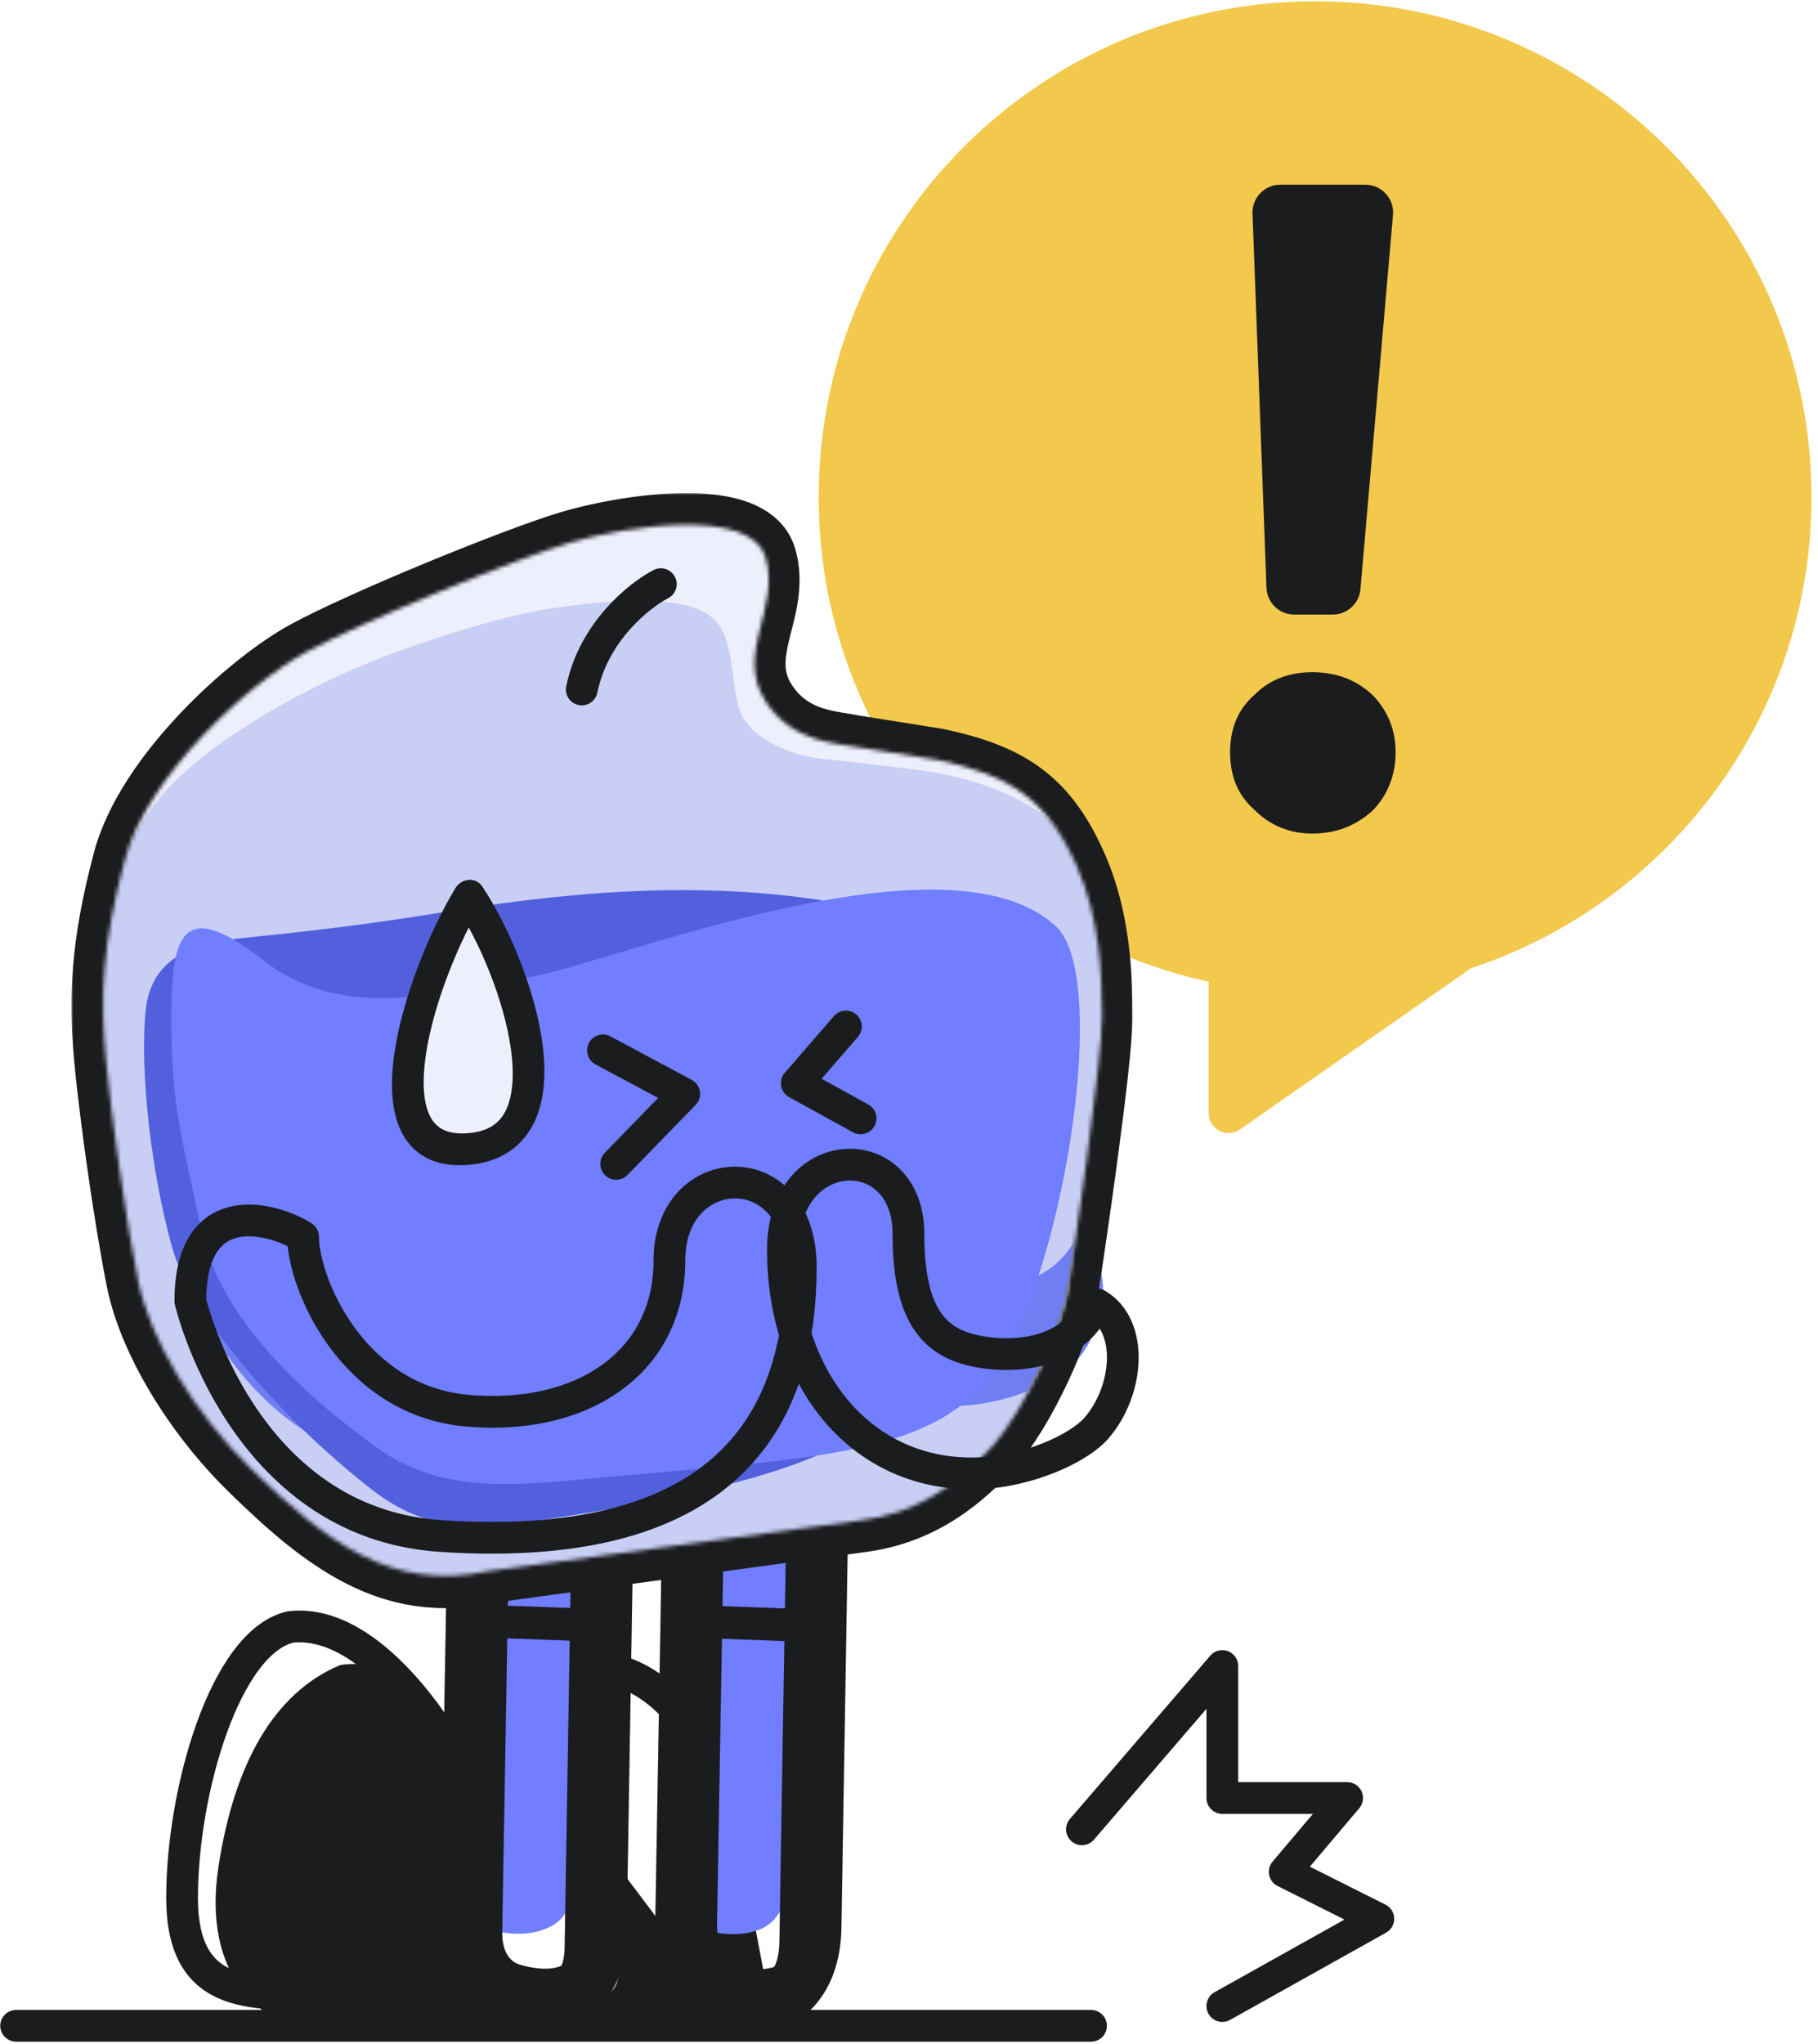 <svg width="459" height="516" viewBox="0 0 459 516" fill="none" xmlns="http://www.w3.org/2000/svg">
<line x1="4.07" y1="511.323" x2="275.46" y2="511.323" stroke="#222325" stroke-width="8" stroke-linecap="round"/>
<line x1="4.07" y1="511.323" x2="275.46" y2="511.323" stroke="black" stroke-opacity="0.2" stroke-width="8" stroke-linecap="round"/>
<path d="M86.888 423.654C72.324 429.926 62.616 445.888 58.644 471.543C54.672 497.197 68.043 510.333 87.019 510.333H125.795L115.132 445.318C115.132 445.318 106.747 421.374 86.888 423.654Z" fill="#222325"/>
<path d="M86.888 423.654C72.324 429.926 62.616 445.888 58.644 471.543C54.672 497.197 68.043 510.333 87.019 510.333H125.795L115.132 445.318C115.132 445.318 106.747 421.374 86.888 423.654Z" fill="black" fill-opacity="0.2"/>
<path d="M86.888 423.654C72.324 429.926 62.616 445.888 58.644 471.543C54.672 497.197 68.043 510.333 87.019 510.333H125.795L115.132 445.318C115.132 445.318 106.747 421.374 86.888 423.654Z" stroke="#222325" stroke-width="7" stroke-linejoin="round"/>
<path d="M86.888 423.654C72.324 429.926 62.616 445.888 58.644 471.543C54.672 497.197 68.043 510.333 87.019 510.333H125.795L115.132 445.318C115.132 445.318 106.747 421.374 86.888 423.654Z" stroke="black" stroke-opacity="0.2" stroke-width="7" stroke-linejoin="round"/>
<path d="M146.45 423.654C129.531 429.926 118.252 445.888 113.638 471.543C109.024 497.197 124.557 510.333 146.603 510.333H191.651L179.263 445.318C179.263 445.318 169.522 421.374 146.45 423.654Z" fill="#222325"/>
<path d="M146.45 423.654C129.531 429.926 118.252 445.888 113.638 471.543C109.024 497.197 124.557 510.333 146.603 510.333H191.651L179.263 445.318C179.263 445.318 169.522 421.374 146.45 423.654Z" fill="black" fill-opacity="0.2"/>
<path d="M146.45 423.654C129.531 429.926 118.252 445.888 113.638 471.543C109.024 497.197 124.557 510.333 146.603 510.333H191.651L179.263 445.318C179.263 445.318 169.522 421.374 146.45 423.654Z" stroke="#222325" stroke-width="7" stroke-linejoin="round"/>
<path d="M146.45 423.654C129.531 429.926 118.252 445.888 113.638 471.543C109.024 497.197 124.557 510.333 146.603 510.333H191.651L179.263 445.318C179.263 445.318 169.522 421.374 146.45 423.654Z" stroke="black" stroke-opacity="0.2" stroke-width="7" stroke-linejoin="round"/>
<g filter="url(#filter0_i_2_200)">
<path d="M73.322 410.656C56.767 414.486 45.969 452.244 45.969 478.968C45.969 505.693 64.579 503.291 84.856 503.291C101.342 503.291 104.633 488.564 98.957 472.746L109.411 484.059L112.823 440.622C112.823 440.622 94.542 408.235 73.322 410.656Z" fill="white"/>
</g>
<path d="M78.702 445.03C88.292 452.449 95.392 462.813 98.957 472.746M98.957 472.746C104.633 488.564 101.342 503.291 84.856 503.291C64.579 503.291 45.969 505.693 45.969 478.968C45.969 452.244 56.767 414.486 73.322 410.656C94.542 408.235 112.823 440.622 112.823 440.622L109.411 484.059L98.957 472.746Z" stroke="#222325" stroke-width="8" stroke-linecap="round" stroke-linejoin="round"/>
<path d="M78.702 445.03C88.292 452.449 95.392 462.813 98.957 472.746M98.957 472.746C104.633 488.564 101.342 503.291 84.856 503.291C64.579 503.291 45.969 505.693 45.969 478.968C45.969 452.244 56.767 414.486 73.322 410.656C94.542 408.235 112.823 440.622 112.823 440.622L109.411 484.059L98.957 472.746Z" stroke="black" stroke-opacity="0.2" stroke-width="8" stroke-linecap="round" stroke-linejoin="round"/>
<path d="M144.667 420.659C127.644 426.871 116.296 442.684 111.653 468.098C107.011 493.511 122.486 509.335 144.667 509.335C174.028 509.335 154.658 476.226 144.667 462.672L173.039 500.289L177.682 442.119C177.682 442.119 167.881 418.4 144.667 420.659Z" fill="white"/>
<path d="M144.667 420.659C127.644 426.871 116.296 442.684 111.653 468.098C107.011 493.511 122.486 509.335 144.667 509.335C174.028 509.335 154.658 476.226 144.667 462.672L173.039 500.289L177.682 442.119C177.682 442.119 167.881 418.4 144.667 420.659Z" stroke="#222325" stroke-width="8" stroke-linejoin="round"/>
<path d="M144.667 420.659C127.644 426.871 116.296 442.684 111.653 468.098C107.011 493.511 122.486 509.335 144.667 509.335C174.028 509.335 154.658 476.226 144.667 462.672L173.039 500.289L177.682 442.119C177.682 442.119 167.881 418.4 144.667 420.659Z" stroke="black" stroke-opacity="0.2" stroke-width="8" stroke-linejoin="round"/>
<mask id="path-7-outside-1_2_200" maskUnits="userSpaceOnUse" x="110.666" y="368.85" width="50.25" height="150.171" fill="black">
<rect fill="white" x="110.666" y="368.85" width="50.25" height="150.171"/>
<path fill-rule="evenodd" clip-rule="evenodd" d="M120.356 409.13L118.964 489.379C118.848 496.076 121.647 501.976 127.454 503.731C132.487 505.252 138.884 506.045 144.314 503.112C148.867 500.653 150.302 494.913 150.383 490.049L151.705 410.276L120.356 409.13Z"/>
<path d="M148.899 379.375L124.081 384.652C122.241 385.043 120.726 386.846 120.696 388.678L120.356 409.13L151.705 410.276L152.174 381.986C152.205 380.153 150.738 378.984 148.899 379.375Z"/>
</mask>
<g filter="url(#filter1_i_2_200)">
<path fill-rule="evenodd" clip-rule="evenodd" d="M120.356 409.13L118.964 489.379C118.848 496.076 121.647 501.976 127.454 503.731C132.487 505.252 138.884 506.045 144.314 503.112C148.867 500.653 150.302 494.913 150.383 490.049L151.705 410.276L120.356 409.13Z" fill="#707EFF"/>
<path d="M148.899 379.375L124.081 384.652C122.241 385.043 120.726 386.846 120.696 388.678L120.356 409.13L151.705 410.276L152.174 381.986C152.205 380.153 150.738 378.984 148.899 379.375Z" fill="#222325"/>
<path d="M148.899 379.375L124.081 384.652C122.241 385.043 120.726 386.846 120.696 388.678L120.356 409.13L151.705 410.276L152.174 381.986C152.205 380.153 150.738 378.984 148.899 379.375Z" fill="black" fill-opacity="0.2"/>
</g>
<path d="M119.366 413.213L150.715 414.358L152.696 406.193L121.347 405.047L119.366 413.213ZM120.356 409.13L128.182 407.473L128.182 407.466L120.356 409.13ZM144.314 503.112L142.034 496.012L144.314 503.112ZM127.454 503.731L123.829 511.628L127.454 503.731ZM123.948 392.651L148.766 387.374L149.032 371.377L124.213 376.653L123.948 392.651ZM148.766 387.374C146.474 387.862 144.303 386.426 144.349 383.649L159.999 380.322C160.106 373.88 155.003 370.107 149.032 371.377L148.766 387.374ZM124.213 376.653C118.242 377.923 112.977 383.9 112.87 390.342L128.521 387.014C128.475 389.791 126.241 392.163 123.948 392.651L124.213 376.653ZM123.829 511.628C129.101 513.221 137.981 514.863 146.595 510.211L142.034 496.012C139.787 497.226 135.872 497.284 131.078 495.835L123.829 511.628ZM126.789 487.721L128.182 407.473L112.531 410.787L111.139 491.036L126.789 487.721ZM128.182 407.466L128.521 387.014L112.87 390.342L112.531 410.794L128.182 407.466ZM144.349 383.649L143.88 411.939L159.53 408.612L159.999 380.322L144.349 383.649ZM143.88 411.939L142.557 491.712L158.208 488.385L159.53 408.612L143.88 411.939ZM146.595 510.211C151.622 507.496 154.59 503.052 156.169 499.095C157.69 495.285 158.157 491.442 158.208 488.385L142.557 491.712C142.527 493.52 142.237 494.979 141.882 495.87C141.723 496.268 141.621 496.374 141.668 496.316C141.748 496.218 141.896 496.087 142.034 496.012L146.595 510.211ZM131.078 495.835C128.612 495.089 126.709 492.31 126.789 487.721L111.139 491.036C110.986 499.842 114.682 508.863 123.829 511.628L131.078 495.835Z" fill="#222325" mask="url(#path-7-outside-1_2_200)"/>
<path d="M119.366 413.213L150.715 414.358L152.696 406.193L121.347 405.047L119.366 413.213ZM120.356 409.13L128.182 407.473L128.182 407.466L120.356 409.13ZM144.314 503.112L142.034 496.012L144.314 503.112ZM127.454 503.731L123.829 511.628L127.454 503.731ZM123.948 392.651L148.766 387.374L149.032 371.377L124.213 376.653L123.948 392.651ZM148.766 387.374C146.474 387.862 144.303 386.426 144.349 383.649L159.999 380.322C160.106 373.88 155.003 370.107 149.032 371.377L148.766 387.374ZM124.213 376.653C118.242 377.923 112.977 383.9 112.87 390.342L128.521 387.014C128.475 389.791 126.241 392.163 123.948 392.651L124.213 376.653ZM123.829 511.628C129.101 513.221 137.981 514.863 146.595 510.211L142.034 496.012C139.787 497.226 135.872 497.284 131.078 495.835L123.829 511.628ZM126.789 487.721L128.182 407.473L112.531 410.787L111.139 491.036L126.789 487.721ZM128.182 407.466L128.521 387.014L112.87 390.342L112.531 410.794L128.182 407.466ZM144.349 383.649L143.88 411.939L159.53 408.612L159.999 380.322L144.349 383.649ZM143.88 411.939L142.557 491.712L158.208 488.385L159.53 408.612L143.88 411.939ZM146.595 510.211C151.622 507.496 154.59 503.052 156.169 499.095C157.69 495.285 158.157 491.442 158.208 488.385L142.557 491.712C142.527 493.52 142.237 494.979 141.882 495.87C141.723 496.268 141.621 496.374 141.668 496.316C141.748 496.218 141.896 496.087 142.034 496.012L146.595 510.211ZM131.078 495.835C128.612 495.089 126.709 492.31 126.789 487.721L111.139 491.036C110.986 499.842 114.682 508.863 123.829 511.628L131.078 495.835Z" fill="black" fill-opacity="0.2" mask="url(#path-7-outside-1_2_200)"/>
<mask id="path-9-outside-2_2_200" maskUnits="userSpaceOnUse" x="164.864" y="368.949" width="50.25" height="150.171" fill="black">
<rect fill="white" x="164.864" y="368.949" width="50.25" height="150.171"/>
<path fill-rule="evenodd" clip-rule="evenodd" d="M174.554 409.23L173.203 487.07C173.061 495.289 176.459 502.673 183.769 504.402C187.876 505.374 192.599 505.679 196.889 503.97C202.651 501.673 204.509 494.413 204.608 488.443L205.903 410.375L174.554 409.23Z"/>
<path d="M203.097 379.475L178.278 384.752C176.439 385.143 174.923 386.945 174.893 388.778L174.554 409.23L205.903 410.375L206.372 382.085C206.402 380.253 204.936 379.084 203.097 379.475Z"/>
</mask>
<g filter="url(#filter2_i_2_200)">
<path fill-rule="evenodd" clip-rule="evenodd" d="M174.554 409.23L173.203 487.07C173.061 495.289 176.459 502.673 183.769 504.402C187.876 505.374 192.599 505.679 196.889 503.97C202.651 501.673 204.509 494.413 204.608 488.443L205.903 410.375L174.554 409.23Z" fill="#707EFF"/>
<path d="M203.097 379.475L178.278 384.752C176.439 385.143 174.923 386.945 174.893 388.778L174.554 409.23L205.903 410.375L206.372 382.085C206.402 380.253 204.936 379.084 203.097 379.475Z" fill="#222325"/>
<path d="M203.097 379.475L178.278 384.752C176.439 385.143 174.923 386.945 174.893 388.778L174.554 409.23L205.903 410.375L206.372 382.085C206.402 380.253 204.936 379.084 203.097 379.475Z" fill="black" fill-opacity="0.2"/>
</g>
<path d="M173.564 413.312L204.912 414.458L206.893 406.293L175.544 405.147L173.564 413.312ZM174.554 409.23L182.379 407.572L182.379 407.566L174.554 409.23ZM196.889 503.97L198.168 511.538L196.889 503.97ZM178.146 392.751L202.964 387.474L203.229 371.476L178.411 376.753L178.146 392.751ZM202.964 387.474C200.671 387.961 198.5 386.525 198.546 383.749L214.197 380.422C214.304 373.98 209.2 370.207 203.229 371.476L202.964 387.474ZM178.411 376.753C172.44 378.022 167.175 384 167.068 390.442L182.718 387.114C182.672 389.891 180.438 392.263 178.146 392.751L178.411 376.753ZM180.509 512.397C185.106 513.485 191.571 514.167 198.168 511.538L195.609 496.401C193.628 497.191 190.647 497.264 187.028 496.408L180.509 512.397ZM181.028 485.413L182.379 407.572L166.729 410.887L165.378 488.727L181.028 485.413ZM182.379 407.566L182.718 387.114L167.068 390.442L166.729 410.893L182.379 407.566ZM198.546 383.749L198.077 412.039L213.728 408.712L214.197 380.422L198.546 383.749ZM198.077 412.039L196.783 490.107L212.434 486.78L213.728 408.712L198.077 412.039ZM198.168 511.538C204.316 509.087 208.013 503.966 209.945 499.371C211.793 494.974 212.374 490.4 212.434 486.78L196.783 490.107C196.744 492.457 196.346 494.497 195.8 495.797C195.55 496.39 195.372 496.586 195.386 496.57C195.399 496.555 195.443 496.511 195.512 496.461C195.582 496.411 195.624 496.395 195.609 496.401L198.168 511.538ZM187.028 496.408C183.503 495.573 180.919 491.687 181.028 485.413L165.378 488.727C165.202 498.891 169.415 509.772 180.509 512.397L187.028 496.408Z" fill="#222325" mask="url(#path-9-outside-2_2_200)"/>
<path d="M173.564 413.312L204.912 414.458L206.893 406.293L175.544 405.147L173.564 413.312ZM174.554 409.23L182.379 407.572L182.379 407.566L174.554 409.23ZM196.889 503.97L198.168 511.538L196.889 503.97ZM178.146 392.751L202.964 387.474L203.229 371.476L178.411 376.753L178.146 392.751ZM202.964 387.474C200.671 387.961 198.5 386.525 198.546 383.749L214.197 380.422C214.304 373.98 209.2 370.207 203.229 371.476L202.964 387.474ZM178.411 376.753C172.44 378.022 167.175 384 167.068 390.442L182.718 387.114C182.672 389.891 180.438 392.263 178.146 392.751L178.411 376.753ZM180.509 512.397C185.106 513.485 191.571 514.167 198.168 511.538L195.609 496.401C193.628 497.191 190.647 497.264 187.028 496.408L180.509 512.397ZM181.028 485.413L182.379 407.572L166.729 410.887L165.378 488.727L181.028 485.413ZM182.379 407.566L182.718 387.114L167.068 390.442L166.729 410.893L182.379 407.566ZM198.546 383.749L198.077 412.039L213.728 408.712L214.197 380.422L198.546 383.749ZM198.077 412.039L196.783 490.107L212.434 486.78L213.728 408.712L198.077 412.039ZM198.168 511.538C204.316 509.087 208.013 503.966 209.945 499.371C211.793 494.974 212.374 490.4 212.434 486.78L196.783 490.107C196.744 492.457 196.346 494.497 195.8 495.797C195.55 496.39 195.372 496.586 195.386 496.57C195.399 496.555 195.443 496.511 195.512 496.461C195.582 496.411 195.624 496.395 195.609 496.401L198.168 511.538ZM187.028 496.408C183.503 495.573 180.919 491.687 181.028 485.413L165.378 488.727C165.202 498.891 169.415 509.772 180.509 512.397L187.028 496.408Z" fill="black" fill-opacity="0.2" mask="url(#path-9-outside-2_2_200)"/>
<path d="M371.441 244.368C421.351 227.868 457.36 180.886 457.36 125.503C457.36 56.368 401.248 0.323 332.029 0.323C262.81 0.323 206.697 56.368 206.697 125.503C206.697 185.43 248.859 235.522 305.172 247.802V280.993C305.172 285.034 309.717 287.406 313.032 285.095L371.441 244.368Z" fill="#F2C94C"/>
<path d="M323.232 46.628C319.264 46.628 316.089 49.923 316.237 53.889L319.758 148.373C319.898 152.135 322.989 155.113 326.753 155.113H336.502C340.133 155.113 343.161 152.336 343.475 148.719L351.691 54.234C352.047 50.144 348.823 46.628 344.718 46.628H323.232ZM331.33 169.673C325.4 169.673 320.548 171.561 316.775 175.336C312.462 179.111 310.576 183.964 310.576 189.896C310.576 195.828 312.462 200.682 316.775 204.457C320.548 208.232 325.4 210.389 331.33 210.389C337.259 210.389 342.111 208.501 346.423 204.726C350.197 200.951 352.353 195.828 352.353 189.896C352.353 183.964 350.197 179.111 346.423 175.336C342.38 171.561 337.259 169.673 331.33 169.673Z" fill="#222325"/>
<path d="M323.232 46.628C319.264 46.628 316.089 49.923 316.237 53.889L319.758 148.373C319.898 152.135 322.989 155.113 326.753 155.113H336.502C340.133 155.113 343.161 152.336 343.475 148.719L351.691 54.234C352.047 50.144 348.823 46.628 344.718 46.628H323.232ZM331.33 169.673C325.4 169.673 320.548 171.561 316.775 175.336C312.462 179.111 310.576 183.964 310.576 189.896C310.576 195.828 312.462 200.682 316.775 204.457C320.548 208.232 325.4 210.389 331.33 210.389C337.259 210.389 342.111 208.501 346.423 204.726C350.197 200.951 352.353 195.828 352.353 189.896C352.353 183.964 350.197 179.111 346.423 175.336C342.38 171.561 337.259 169.673 331.33 169.673Z" fill="black" fill-opacity="0.2"/>
<mask id="path-13-outside-3_2_200" maskUnits="userSpaceOnUse" x="18.039" y="124.461" width="268" height="282" fill="black">
<rect fill="white" x="18.039" y="124.461" width="268" height="282"/>
<path d="M63.425 370.915C48.925 356.76 37.78 337.963 34.825 323.159C31.869 308.354 28.151 282.566 26.721 267.284C25.292 252.002 25.768 238.63 31.488 217.14C37.208 195.65 62.947 172.385 77.248 164.608C91.547 156.83 130.373 140.951 143.981 136.91C157.589 132.869 189.264 127.836 193.077 140.73C196.891 153.625 185.282 164.752 193.077 177.025C199.751 187.531 211.41 187.633 215.48 188.486L236.454 191.829C254.768 195.665 264.246 201.79 271.727 219.05C277.226 231.738 277.924 245.316 277.924 256.778C277.924 268.239 270.741 316.473 269.344 325.546C267.948 334.62 258.789 355.851 249.8 365.661C240.812 375.47 230.572 382.129 217.387 383.808L123.007 396.702C98.698 401.956 82.015 389.062 63.425 370.915Z"/>
</mask>
<path d="M63.425 370.915L69.013 365.19L63.425 370.915ZM123.007 396.702L121.924 388.776C121.721 388.804 121.518 388.839 121.317 388.883L123.007 396.702ZM217.387 383.808L216.376 375.872C216.352 375.875 216.328 375.879 216.304 375.882L217.387 383.808ZM236.454 191.829L238.094 183.999C237.968 183.972 237.841 183.949 237.713 183.929L236.454 191.829ZM215.48 188.486L213.84 196.316C213.967 196.342 214.094 196.366 214.221 196.386L215.48 188.486ZM193.077 177.025L186.324 181.314L193.077 177.025ZM271.727 219.05L279.067 215.868L271.727 219.05ZM124.09 404.629L218.47 391.735L216.304 375.882L121.924 388.776L124.09 404.629ZM277.251 326.763C277.955 322.19 280.107 307.812 282.086 293.126C284.022 278.754 285.924 263.179 285.924 256.778H269.924C269.924 261.837 268.234 276.11 266.229 290.989C264.267 305.553 262.13 319.829 261.437 324.329L277.251 326.763ZM237.713 183.929L216.74 180.586L214.221 196.386L235.195 199.729L237.713 183.929ZM141.703 129.241C127.579 133.436 88.234 149.526 73.425 157.58L81.07 171.636C94.861 164.135 133.166 148.467 146.258 144.579L141.703 129.241ZM18.756 268.029C20.211 283.572 23.967 309.634 26.98 324.725L42.67 321.592C39.772 307.074 36.092 281.56 34.687 266.539L18.756 268.029ZM23.757 215.082C17.791 237.497 17.239 251.818 18.756 268.029L34.687 266.539C33.344 252.186 33.745 239.764 39.219 219.198L23.757 215.082ZM73.425 157.58C65.368 161.962 54.705 170.305 45.331 180.242C36.04 190.092 27.121 202.446 23.757 215.082L39.219 219.198C41.576 210.344 48.387 200.32 56.97 191.221C65.471 182.209 74.827 175.031 81.07 171.636L73.425 157.58ZM200.749 138.462C198.772 131.777 193.318 128.281 188.312 126.56C183.332 124.848 177.533 124.388 172.082 124.47C161.09 124.635 149.031 127.065 141.703 129.241L146.258 144.579C152.539 142.714 163.121 140.606 172.322 140.468C176.967 140.399 180.652 140.846 183.11 141.691C184.295 142.098 184.915 142.505 185.195 142.747C185.411 142.934 185.404 142.993 185.406 142.999L200.749 138.462ZM199.83 172.735C197.826 169.581 197.973 166.657 199.355 161.013C200.583 155.995 203.413 147.469 200.749 138.462L185.406 142.999C186.555 146.886 185.487 150.371 183.813 157.208C182.293 163.42 180.533 172.196 186.324 181.314L199.83 172.735ZM217.121 180.656C211.014 179.376 204.207 179.627 199.83 172.735L186.324 181.314C195.294 195.436 211.807 195.89 213.84 196.316L217.121 180.656ZM279.067 215.868C274.964 206.4 269.982 199.243 262.933 193.991C255.988 188.815 247.73 186.017 238.094 183.999L234.813 199.659C243.492 201.477 249.131 203.659 253.373 206.82C257.512 209.904 261.01 214.439 264.387 222.231L279.067 215.868ZM285.924 256.778C285.924 245.125 285.256 230.147 279.067 215.868L264.387 222.231C269.196 233.328 269.924 245.507 269.924 256.778H285.924ZM255.699 371.065C261.003 365.276 265.949 356.662 269.665 348.718C273.361 340.819 276.379 332.427 277.251 326.763L261.437 324.329C260.913 327.739 258.653 334.499 255.173 341.937C251.715 349.329 247.586 356.236 243.902 360.256L255.699 371.065ZM218.398 391.744C233.975 389.76 245.832 381.834 255.699 371.065L243.902 360.256C235.792 369.107 227.17 374.497 216.376 375.872L218.398 391.744ZM57.836 376.639C76.431 394.791 95.931 410.739 124.697 404.522L121.317 388.883C101.464 393.173 87.599 383.333 69.013 365.19L57.836 376.639ZM69.013 365.19C55.317 351.82 45.226 334.395 42.67 321.592L26.98 324.725C30.335 341.531 42.532 361.699 57.836 376.639L69.013 365.19Z" fill="#222325" mask="url(#path-13-outside-3_2_200)"/>
<path d="M63.425 370.915L69.013 365.19L63.425 370.915ZM123.007 396.702L121.924 388.776C121.721 388.804 121.518 388.839 121.317 388.883L123.007 396.702ZM217.387 383.808L216.376 375.872C216.352 375.875 216.328 375.879 216.304 375.882L217.387 383.808ZM236.454 191.829L238.094 183.999C237.968 183.972 237.841 183.949 237.713 183.929L236.454 191.829ZM215.48 188.486L213.84 196.316C213.967 196.342 214.094 196.366 214.221 196.386L215.48 188.486ZM193.077 177.025L186.324 181.314L193.077 177.025ZM271.727 219.05L279.067 215.868L271.727 219.05ZM124.09 404.629L218.47 391.735L216.304 375.882L121.924 388.776L124.09 404.629ZM277.251 326.763C277.955 322.19 280.107 307.812 282.086 293.126C284.022 278.754 285.924 263.179 285.924 256.778H269.924C269.924 261.837 268.234 276.11 266.229 290.989C264.267 305.553 262.13 319.829 261.437 324.329L277.251 326.763ZM237.713 183.929L216.74 180.586L214.221 196.386L235.195 199.729L237.713 183.929ZM141.703 129.241C127.579 133.436 88.234 149.526 73.425 157.58L81.07 171.636C94.861 164.135 133.166 148.467 146.258 144.579L141.703 129.241ZM18.756 268.029C20.211 283.572 23.967 309.634 26.98 324.725L42.67 321.592C39.772 307.074 36.092 281.56 34.687 266.539L18.756 268.029ZM23.757 215.082C17.791 237.497 17.239 251.818 18.756 268.029L34.687 266.539C33.344 252.186 33.745 239.764 39.219 219.198L23.757 215.082ZM73.425 157.58C65.368 161.962 54.705 170.305 45.331 180.242C36.04 190.092 27.121 202.446 23.757 215.082L39.219 219.198C41.576 210.344 48.387 200.32 56.97 191.221C65.471 182.209 74.827 175.031 81.07 171.636L73.425 157.58ZM200.749 138.462C198.772 131.777 193.318 128.281 188.312 126.56C183.332 124.848 177.533 124.388 172.082 124.47C161.09 124.635 149.031 127.065 141.703 129.241L146.258 144.579C152.539 142.714 163.121 140.606 172.322 140.468C176.967 140.399 180.652 140.846 183.11 141.691C184.295 142.098 184.915 142.505 185.195 142.747C185.411 142.934 185.404 142.993 185.406 142.999L200.749 138.462ZM199.83 172.735C197.826 169.581 197.973 166.657 199.355 161.013C200.583 155.995 203.413 147.469 200.749 138.462L185.406 142.999C186.555 146.886 185.487 150.371 183.813 157.208C182.293 163.42 180.533 172.196 186.324 181.314L199.83 172.735ZM217.121 180.656C211.014 179.376 204.207 179.627 199.83 172.735L186.324 181.314C195.294 195.436 211.807 195.89 213.84 196.316L217.121 180.656ZM279.067 215.868C274.964 206.4 269.982 199.243 262.933 193.991C255.988 188.815 247.73 186.017 238.094 183.999L234.813 199.659C243.492 201.477 249.131 203.659 253.373 206.82C257.512 209.904 261.01 214.439 264.387 222.231L279.067 215.868ZM285.924 256.778C285.924 245.125 285.256 230.147 279.067 215.868L264.387 222.231C269.196 233.328 269.924 245.507 269.924 256.778H285.924ZM255.699 371.065C261.003 365.276 265.949 356.662 269.665 348.718C273.361 340.819 276.379 332.427 277.251 326.763L261.437 324.329C260.913 327.739 258.653 334.499 255.173 341.937C251.715 349.329 247.586 356.236 243.902 360.256L255.699 371.065ZM218.398 391.744C233.975 389.76 245.832 381.834 255.699 371.065L243.902 360.256C235.792 369.107 227.17 374.497 216.376 375.872L218.398 391.744ZM57.836 376.639C76.431 394.791 95.931 410.739 124.697 404.522L121.317 388.883C101.464 393.173 87.599 383.333 69.013 365.19L57.836 376.639ZM69.013 365.19C55.317 351.82 45.226 334.395 42.67 321.592L26.98 324.725C30.335 341.531 42.532 361.699 57.836 376.639L69.013 365.19Z" fill="black" fill-opacity="0.2" mask="url(#path-13-outside-3_2_200)"/>
<mask id="mask0_2_200" style="mask-type:alpha" maskUnits="userSpaceOnUse" x="26" y="132" width="253" height="266">
<path d="M63.471 370.818C48.953 356.669 37.795 337.879 34.836 323.081C31.877 308.283 28.154 282.505 26.722 267.229C25.291 251.953 25.767 238.587 31.495 217.106C37.222 195.624 62.993 172.369 77.31 164.595C91.628 156.82 130.501 140.948 144.126 136.908C157.75 132.868 189.464 127.838 193.282 140.727C197.1 153.616 185.478 164.739 193.282 177.007C199.964 187.509 211.638 187.611 215.713 188.463L236.712 191.805C255.049 195.64 264.539 201.762 272.029 219.015C277.535 231.697 278.234 245.27 278.234 256.727C278.234 268.184 271.041 316.398 269.643 325.468C268.245 334.538 259.075 355.76 250.075 365.566C241.076 375.372 230.824 382.027 217.622 383.706L123.127 396.595C98.787 401.846 82.084 388.958 63.471 370.818Z" fill="#D9D9D9"/>
</mask>
<g mask="url(#mask0_2_200)">
<ellipse rx="159.794" ry="154.2" transform="matrix(-1 0 0 1 146.427 273.923)" fill="#EEEFFC"/>
<path d="M136.49 407.575L98.454 399.789C74.101 394.505 66.993 388.3 55.062 376.524C45.158 366.749 40.089 351.012 34.303 335.573C28.516 320.134 22.289 269.266 23.381 248.134C24.474 227.003 33.013 209.119 42.471 198.966C54.709 185.829 75.759 174.795 89.242 168.892C102.725 162.989 125.991 155.525 138.876 153.616C151.762 151.706 172.241 149.317 179.92 156.003C185.318 160.703 184.39 170.739 186.47 178.427C188.55 186.116 199.354 190.839 208.54 191.659C217.726 192.479 232.803 194.482 232.803 194.482C253.912 197.547 265.497 205.673 270.12 212.809C274.743 219.946 280.8 244.022 280.62 260.069C280.44 276.115 276.802 297.781 276.802 297.781C275.636 310.289 262.081 350.15 255.908 361.217C250.312 371.25 221.441 399.789 221.441 399.789C194.008 431.042 169.963 413.041 136.49 407.575Z" fill="#C9CEF4"/>
<path d="M43.392 314.647C48.666 333.666 73.127 359.779 93.68 375.822C106.011 385.448 117.114 386.685 136.167 383.78C200.616 373.952 228.004 364.174 239.457 336.14C250.911 308.106 271.185 257.994 259.144 246.225C249.955 237.244 232.004 231.613 212.456 228.077C180.324 222.264 147.354 224.601 115.109 229.743C100.491 232.073 87.714 234.102 62.039 236.678C51.735 237.711 38.18 239.993 36.744 255.295C35.309 270.597 38.118 295.628 43.392 314.647Z" fill="#5260DD"/>
<g filter="url(#filter3_i_2_200)">
<path d="M43.769 320.221C48.933 344.721 72.978 364.263 87.318 374.801C101.657 385.339 116.583 385.55 136.49 383.706C205.184 377.346 233.809 377.933 248.531 348.631C263.253 319.33 272.301 255.622 259.621 243.838C232.04 218.207 146.674 253.406 126.641 256.619C106.609 259.833 80.531 268.824 59.354 252.273C38.176 235.723 36.267 247.029 36.267 267.706C36.267 288.384 38.604 295.721 43.769 320.221Z" fill="#707EFF"/>
</g>
</g>
<path d="M152.229 265.123L172.751 276.102L155.57 293.765M213.576 259.088L201.167 273.409L217.285 282.281" stroke="#222325" stroke-width="8" stroke-linecap="round" stroke-linejoin="round"/>
<path d="M152.229 265.123L172.751 276.102L155.57 293.765M213.576 259.088L201.167 273.409L217.285 282.281" stroke="black" stroke-opacity="0.2" stroke-width="8" stroke-linecap="round" stroke-linejoin="round"/>
<g filter="url(#filter4_i_2_200)">
<path d="M197.665 315.333C197.665 287.937 229.355 287.155 229.355 311.419C229.355 334.328 237.447 340.271 250.282 341.591C256.743 342.255 270.327 341.964 276.842 329.188C286.363 334.645 284.989 351.017 276.842 360.443C272.416 365.564 259.659 371.381 247.275 371.854C217.76 372.98 197.665 348.44 197.665 315.333Z" fill="#707EFF"/>
</g>
<path d="M247.275 371.854L247.428 375.851L247.275 371.854ZM276.842 329.188L273.278 327.371C273.776 326.395 274.651 325.666 275.7 325.354C276.75 325.042 277.881 325.173 278.831 325.717L276.842 329.188ZM250.282 341.591L249.873 345.57H249.873L250.282 341.591ZM276.842 360.443L273.816 357.828L273.816 357.828L276.842 360.443ZM225.355 311.419C225.355 306.25 223.688 302.841 221.604 300.799C219.497 298.734 216.681 297.779 213.805 297.993C208.332 298.398 201.665 303.347 201.665 315.333H193.665C193.665 299.923 202.842 290.783 213.214 290.014C218.261 289.64 223.368 291.327 227.202 295.084C231.06 298.864 233.355 304.456 233.355 311.419H225.355ZM201.665 315.333C201.665 331.102 206.449 344.537 214.435 353.823C222.368 363.049 233.606 368.372 247.123 367.857L247.428 375.851C231.429 376.461 217.862 370.078 208.369 359.039C198.928 348.06 193.665 332.671 193.665 315.333H201.665ZM280.405 331.005C272.658 346.199 256.576 346.259 249.873 345.57L250.691 337.612C256.909 338.251 267.996 337.73 273.278 327.371L280.405 331.005ZM249.873 345.57C242.983 344.861 236.482 342.825 231.887 337.106C227.408 331.533 225.355 323.203 225.355 311.419H233.355C233.355 322.544 235.347 328.641 238.123 332.095C240.783 335.406 244.747 337.001 250.691 337.612L249.873 345.57ZM247.123 367.857C252.777 367.641 258.604 366.194 263.535 364.187C268.572 362.136 272.199 359.698 273.816 357.828L279.868 363.059C277.059 366.309 272.095 369.34 266.551 371.596C260.901 373.896 254.157 375.594 247.428 375.851L247.123 367.857ZM273.816 357.828C277.266 353.836 279.323 348.278 279.469 343.212C279.616 338.1 277.865 334.385 274.853 332.658L278.831 325.717C285.34 329.448 287.662 336.648 287.466 343.442C287.268 350.283 284.565 357.625 279.868 363.059L273.816 357.828Z" fill="#222325"/>
<path d="M247.275 371.854L247.428 375.851L247.275 371.854ZM276.842 329.188L273.278 327.371C273.776 326.395 274.651 325.666 275.7 325.354C276.75 325.042 277.881 325.173 278.831 325.717L276.842 329.188ZM250.282 341.591L249.873 345.57H249.873L250.282 341.591ZM276.842 360.443L273.816 357.828L273.816 357.828L276.842 360.443ZM225.355 311.419C225.355 306.25 223.688 302.841 221.604 300.799C219.497 298.734 216.681 297.779 213.805 297.993C208.332 298.398 201.665 303.347 201.665 315.333H193.665C193.665 299.923 202.842 290.783 213.214 290.014C218.261 289.64 223.368 291.327 227.202 295.084C231.06 298.864 233.355 304.456 233.355 311.419H225.355ZM201.665 315.333C201.665 331.102 206.449 344.537 214.435 353.823C222.368 363.049 233.606 368.372 247.123 367.857L247.428 375.851C231.429 376.461 217.862 370.078 208.369 359.039C198.928 348.06 193.665 332.671 193.665 315.333H201.665ZM280.405 331.005C272.658 346.199 256.576 346.259 249.873 345.57L250.691 337.612C256.909 338.251 267.996 337.73 273.278 327.371L280.405 331.005ZM249.873 345.57C242.983 344.861 236.482 342.825 231.887 337.106C227.408 331.533 225.355 323.203 225.355 311.419H233.355C233.355 322.544 235.347 328.641 238.123 332.095C240.783 335.406 244.747 337.001 250.691 337.612L249.873 345.57ZM247.123 367.857C252.777 367.641 258.604 366.194 263.535 364.187C268.572 362.136 272.199 359.698 273.816 357.828L279.868 363.059C277.059 366.309 272.095 369.34 266.551 371.596C260.901 373.896 254.157 375.594 247.428 375.851L247.123 367.857ZM273.816 357.828C277.266 353.836 279.323 348.278 279.469 343.212C279.616 338.1 277.865 334.385 274.853 332.658L278.831 325.717C285.34 329.448 287.662 336.648 287.466 343.442C287.268 350.283 284.565 357.625 279.868 363.059L273.816 357.828Z" fill="black" fill-opacity="0.2"/>
<path d="M118.345 226.086C106.527 245.548 90.89 291.816 117.82 290.051C145.524 288.234 130.342 243.986 118.345 226.086Z" fill="#EEEFFC"/>
<path d="M118.345 226.086L121.707 223.684C120.973 222.588 119.704 221.986 118.341 222.088C116.978 222.19 115.71 222.982 114.978 224.187L118.345 226.086ZM114.978 224.187C108.829 234.314 101.721 251.289 99.604 265.733C98.554 272.892 98.628 280.079 101.267 285.505C102.625 288.299 104.675 290.641 107.557 292.178C110.421 293.706 113.861 294.308 117.787 294.05L117.853 286.051C115.047 286.235 113.085 285.777 111.695 285.036C110.324 284.305 109.269 283.17 108.491 281.57C106.857 278.209 106.53 272.944 107.5 266.324C109.423 253.209 116.043 237.32 121.712 227.984L114.978 224.187ZM117.787 294.05C121.792 293.788 125.309 292.738 128.256 290.848C131.227 288.944 133.38 286.339 134.837 283.352C137.669 277.548 137.88 270.317 136.927 263.276C135.003 249.076 127.959 233.011 121.707 223.684L114.982 228.488C120.728 237.061 127.274 252.07 129.015 264.924C129.893 271.409 129.455 276.699 127.717 280.262C126.889 281.959 125.777 283.249 124.322 284.182C122.843 285.129 120.774 285.859 117.853 286.051L117.787 294.05Z" fill="#222325"/>
<path d="M118.345 226.086L121.707 223.684C120.973 222.588 119.704 221.986 118.341 222.088C116.978 222.19 115.71 222.982 114.978 224.187L118.345 226.086ZM114.978 224.187C108.829 234.314 101.721 251.289 99.604 265.733C98.554 272.892 98.628 280.079 101.267 285.505C102.625 288.299 104.675 290.641 107.557 292.178C110.421 293.706 113.861 294.308 117.787 294.05L117.853 286.051C115.047 286.235 113.085 285.777 111.695 285.036C110.324 284.305 109.269 283.17 108.491 281.57C106.857 278.209 106.53 272.944 107.5 266.324C109.423 253.209 116.043 237.32 121.712 227.984L114.978 224.187ZM117.787 294.05C121.792 293.788 125.309 292.738 128.256 290.848C131.227 288.944 133.38 286.339 134.837 283.352C137.669 277.548 137.88 270.317 136.927 263.276C135.003 249.076 127.959 233.011 121.707 223.684L114.982 228.488C120.728 237.061 127.274 252.07 129.015 264.924C129.893 271.409 129.455 276.699 127.717 280.262C126.889 281.959 125.777 283.249 124.322 284.182C122.843 285.129 120.774 285.859 117.853 286.051L117.787 294.05Z" fill="black" fill-opacity="0.2"/>
<g filter="url(#filter5_i_2_200)">
<path d="M118.062 356.08C88.909 353.571 76.522 323.818 76.522 312.151C69.485 307.674 48.057 301.048 48.057 328.41C48.057 328.41 61.032 384.382 111.287 387.702C186.591 392.677 202.181 354.869 202.181 319.838C202.181 290.85 169.007 292.446 169.007 318.121C169.007 343.796 147.215 358.589 118.062 356.08Z" fill="#707EFF"/>
</g>
<path d="M76.522 312.151H80.522C80.522 310.783 79.823 309.511 78.669 308.776L76.522 312.151ZM111.287 387.702L111.551 383.711L111.287 387.702ZM48.057 328.41H44.057C44.057 328.714 44.092 329.017 44.16 329.313L48.057 328.41ZM72.522 312.151C72.522 319.001 75.997 330.164 83.132 339.912C90.368 349.799 101.71 358.687 117.719 360.065L118.405 352.094C105.261 350.963 95.833 343.72 89.587 335.187C83.24 326.514 80.522 316.968 80.522 312.151H72.522ZM117.719 360.065C133.006 361.381 146.765 358.196 156.815 350.907C166.969 343.544 173.007 332.211 173.007 318.121H165.007C165.007 329.706 160.15 338.607 152.119 344.431C143.984 350.331 132.271 353.288 118.405 352.094L117.719 360.065ZM173.007 318.121C173.007 307.253 179.74 302.47 185.587 302.481C188.611 302.487 191.66 303.726 193.998 306.376C196.337 309.028 198.181 313.356 198.181 319.838H206.181C206.181 311.826 203.878 305.483 199.997 301.084C196.115 296.683 190.871 294.491 185.601 294.481C174.861 294.461 165.007 303.314 165.007 318.121H173.007ZM198.181 319.838C198.181 336.863 194.38 353.801 182.156 365.933C169.973 378.023 148.59 386.158 111.551 383.711L111.024 391.694C149.289 394.222 173.352 385.94 187.791 371.612C202.187 357.325 206.181 337.844 206.181 319.838H198.181ZM111.551 383.711C88.095 382.162 73.274 368.386 64.163 354.605C59.606 347.712 56.539 340.896 54.612 335.794C53.65 333.248 52.978 331.144 52.55 329.691C52.336 328.964 52.183 328.401 52.085 328.028C52.036 327.842 52.002 327.703 51.98 327.615C51.969 327.571 51.962 327.539 51.957 327.521C51.955 327.512 51.954 327.506 51.953 327.504C51.953 327.503 51.953 327.502 51.953 327.503C51.953 327.503 51.953 327.504 51.953 327.504C51.953 327.505 51.954 327.506 48.057 328.41C44.16 329.313 44.161 329.315 44.161 329.317C44.162 329.318 44.162 329.32 44.163 329.322C44.163 329.326 44.164 329.33 44.166 329.336C44.169 329.347 44.172 329.362 44.176 329.379C44.185 329.415 44.197 329.464 44.212 329.526C44.242 329.65 44.286 329.826 44.345 330.05C44.462 330.499 44.637 331.141 44.876 331.952C45.353 333.572 46.088 335.867 47.128 338.621C49.204 344.118 52.521 351.502 57.49 359.017C67.43 374.053 84.225 389.923 111.024 391.694L111.551 383.711ZM78.669 308.776C76.567 307.439 73.54 306.025 70.165 305.098C66.803 304.175 62.81 303.657 58.892 304.413C54.861 305.192 50.978 307.319 48.194 311.467C45.481 315.509 44.057 321.1 44.057 328.41H52.057C52.057 322.039 53.312 318.197 54.836 315.926C56.289 313.761 58.203 312.694 60.409 312.268C62.728 311.821 65.411 312.089 68.046 312.812C70.667 313.532 72.958 314.625 74.374 315.526L78.669 308.776Z" fill="#222325"/>
<path d="M76.522 312.151H80.522C80.522 310.783 79.823 309.511 78.669 308.776L76.522 312.151ZM111.287 387.702L111.551 383.711L111.287 387.702ZM48.057 328.41H44.057C44.057 328.714 44.092 329.017 44.16 329.313L48.057 328.41ZM72.522 312.151C72.522 319.001 75.997 330.164 83.132 339.912C90.368 349.799 101.71 358.687 117.719 360.065L118.405 352.094C105.261 350.963 95.833 343.72 89.587 335.187C83.24 326.514 80.522 316.968 80.522 312.151H72.522ZM117.719 360.065C133.006 361.381 146.765 358.196 156.815 350.907C166.969 343.544 173.007 332.211 173.007 318.121H165.007C165.007 329.706 160.15 338.607 152.119 344.431C143.984 350.331 132.271 353.288 118.405 352.094L117.719 360.065ZM173.007 318.121C173.007 307.253 179.74 302.47 185.587 302.481C188.611 302.487 191.66 303.726 193.998 306.376C196.337 309.028 198.181 313.356 198.181 319.838H206.181C206.181 311.826 203.878 305.483 199.997 301.084C196.115 296.683 190.871 294.491 185.601 294.481C174.861 294.461 165.007 303.314 165.007 318.121H173.007ZM198.181 319.838C198.181 336.863 194.38 353.801 182.156 365.933C169.973 378.023 148.59 386.158 111.551 383.711L111.024 391.694C149.289 394.222 173.352 385.94 187.791 371.612C202.187 357.325 206.181 337.844 206.181 319.838H198.181ZM111.551 383.711C88.095 382.162 73.274 368.386 64.163 354.605C59.606 347.712 56.539 340.896 54.612 335.794C53.65 333.248 52.978 331.144 52.55 329.691C52.336 328.964 52.183 328.401 52.085 328.028C52.036 327.842 52.002 327.703 51.98 327.615C51.969 327.571 51.962 327.539 51.957 327.521C51.955 327.512 51.954 327.506 51.953 327.504C51.953 327.503 51.953 327.502 51.953 327.503C51.953 327.503 51.953 327.504 51.953 327.504C51.953 327.505 51.954 327.506 48.057 328.41C44.16 329.313 44.161 329.315 44.161 329.317C44.162 329.318 44.162 329.32 44.163 329.322C44.163 329.326 44.164 329.33 44.166 329.336C44.169 329.347 44.172 329.362 44.176 329.379C44.185 329.415 44.197 329.464 44.212 329.526C44.242 329.65 44.286 329.826 44.345 330.05C44.462 330.499 44.637 331.141 44.876 331.952C45.353 333.572 46.088 335.867 47.128 338.621C49.204 344.118 52.521 351.502 57.49 359.017C67.43 374.053 84.225 389.923 111.024 391.694L111.551 383.711ZM78.669 308.776C76.567 307.439 73.54 306.025 70.165 305.098C66.803 304.175 62.81 303.657 58.892 304.413C54.861 305.192 50.978 307.319 48.194 311.467C45.481 315.509 44.057 321.1 44.057 328.41H52.057C52.057 322.039 53.312 318.197 54.836 315.926C56.289 313.761 58.203 312.694 60.409 312.268C62.728 311.821 65.411 312.089 68.046 312.812C70.667 313.532 72.958 314.625 74.374 315.526L78.669 308.776Z" fill="black" fill-opacity="0.2"/>
<path d="M273.157 461.73L308.606 420.507V453.824H340.117L324.361 472.459L347.994 484.317L308.606 506.34" stroke="#222325" stroke-width="8" stroke-linecap="round" stroke-linejoin="round"/>
<path d="M273.157 461.73L308.606 420.507V453.824H340.117L324.361 472.459L347.994 484.317L308.606 506.34" stroke="black" stroke-opacity="0.2" stroke-width="8" stroke-linecap="round" stroke-linejoin="round"/>
<path d="M166.849 147.438C161.436 150.221 149.866 159.436 146.887 174.031" stroke="#222325" stroke-width="8" stroke-linecap="round" stroke-linejoin="round"/>
<path d="M166.849 147.438C161.436 150.221 149.866 159.436 146.887 174.031" stroke="black" stroke-opacity="0.2" stroke-width="8" stroke-linecap="round" stroke-linejoin="round"/>
<defs>
<filter id="filter0_i_2_200" x="38.969" y="403.525" width="77.854" height="103.821" filterUnits="userSpaceOnUse" color-interpolation-filters="sRGB">
<feFlood flood-opacity="0" result="BackgroundImageFix"/>
<feBlend mode="normal" in="SourceGraphic" in2="BackgroundImageFix" result="shape"/>
<feColorMatrix in="SourceAlpha" type="matrix" values="0 0 0 0 0 0 0 0 0 0 0 0 0 0 0 0 0 0 127 0" result="hardAlpha"/>
<feOffset dx="-5" dy="-17"/>
<feGaussianBlur stdDeviation="1.5"/>
<feComposite in2="hardAlpha" operator="arithmetic" k2="-1" k3="1"/>
<feColorMatrix type="matrix" values="0 0 0 0 0.142 0 0 0 0 0.17 0 0 0 0 0.425 0 0 0 0.34 0"/>
<feBlend mode="darken" in2="shape" result="effect1_innerShadow_2_200"/>
</filter>
<filter id="filter1_i_2_200" x="108.134" y="368.132" width="51.867" height="145.131" filterUnits="userSpaceOnUse" color-interpolation-filters="sRGB">
<feFlood flood-opacity="0" result="BackgroundImageFix"/>
<feBlend mode="normal" in="SourceGraphic" in2="BackgroundImageFix" result="shape"/>
<feColorMatrix in="SourceAlpha" type="matrix" values="0 0 0 0 0 0 0 0 0 0 0 0 0 0 0 0 0 0 127 0" result="hardAlpha"/>
<feOffset dx="-5" dy="-17"/>
<feGaussianBlur stdDeviation="1.5"/>
<feComposite in2="hardAlpha" operator="arithmetic" k2="-1" k3="1"/>
<feColorMatrix type="matrix" values="0 0 0 0 0.322 0 0 0 0 0.376 0 0 0 0 0.867 0 0 0 0.6 0"/>
<feBlend mode="normal" in2="shape" result="effect1_innerShadow_2_200"/>
</filter>
<filter id="filter2_i_2_200" x="162.373" y="368.232" width="51.826" height="145.131" filterUnits="userSpaceOnUse" color-interpolation-filters="sRGB">
<feFlood flood-opacity="0" result="BackgroundImageFix"/>
<feBlend mode="normal" in="SourceGraphic" in2="BackgroundImageFix" result="shape"/>
<feColorMatrix in="SourceAlpha" type="matrix" values="0 0 0 0 0 0 0 0 0 0 0 0 0 0 0 0 0 0 127 0" result="hardAlpha"/>
<feOffset dx="-5" dy="-17"/>
<feGaussianBlur stdDeviation="1.5"/>
<feComposite in2="hardAlpha" operator="arithmetic" k2="-1" k3="1"/>
<feColorMatrix type="matrix" values="0 0 0 0 0.322 0 0 0 0 0.376 0 0 0 0 0.867 0 0 0 0.6 0"/>
<feBlend mode="normal" in2="shape" result="effect1_innerShadow_2_200"/>
</filter>
<filter id="filter3_i_2_200" x="36.267" y="231.549" width="232.385" height="153.041" filterUnits="userSpaceOnUse" color-interpolation-filters="sRGB">
<feFlood flood-opacity="0" result="BackgroundImageFix"/>
<feBlend mode="normal" in="SourceGraphic" in2="BackgroundImageFix" result="shape"/>
<feColorMatrix in="SourceAlpha" type="matrix" values="0 0 0 0 0 0 0 0 0 0 0 0 0 0 0 0 0 0 127 0" result="hardAlpha"/>
<feOffset dx="7" dy="-10"/>
<feGaussianBlur stdDeviation="1.5"/>
<feComposite in2="hardAlpha" operator="arithmetic" k2="-1" k3="1"/>
<feColorMatrix type="matrix" values="0 0 0 0 0.322 0 0 0 0 0.376 0 0 0 0 0.867 0 0 0 0.6 0"/>
<feBlend mode="normal" in2="shape" result="effect1_innerShadow_2_200"/>
</filter>
<filter id="filter4_i_2_200" x="190.665" y="286.964" width="96.812" height="88.927" filterUnits="userSpaceOnUse" color-interpolation-filters="sRGB">
<feFlood flood-opacity="0" result="BackgroundImageFix"/>
<feBlend mode="normal" in="SourceGraphic" in2="BackgroundImageFix" result="shape"/>
<feColorMatrix in="SourceAlpha" type="matrix" values="0 0 0 0 0 0 0 0 0 0 0 0 0 0 0 0 0 0 127 0" result="hardAlpha"/>
<feOffset dx="-5" dy="-17"/>
<feGaussianBlur stdDeviation="1.5"/>
<feComposite in2="hardAlpha" operator="arithmetic" k2="-1" k3="1"/>
<feColorMatrix type="matrix" values="0 0 0 0 0.142 0 0 0 0 0.17 0 0 0 0 0.425 0 0 0 0.34 0"/>
<feBlend mode="darken" in2="shape" result="effect1_innerShadow_2_200"/>
</filter>
<filter id="filter5_i_2_200" x="41.057" y="291.481" width="165.124" height="100.664" filterUnits="userSpaceOnUse" color-interpolation-filters="sRGB">
<feFlood flood-opacity="0" result="BackgroundImageFix"/>
<feBlend mode="normal" in="SourceGraphic" in2="BackgroundImageFix" result="shape"/>
<feColorMatrix in="SourceAlpha" type="matrix" values="0 0 0 0 0 0 0 0 0 0 0 0 0 0 0 0 0 0 127 0" result="hardAlpha"/>
<feOffset dx="-5" dy="-17"/>
<feGaussianBlur stdDeviation="1.5"/>
<feComposite in2="hardAlpha" operator="arithmetic" k2="-1" k3="1"/>
<feColorMatrix type="matrix" values="0 0 0 0 0.142 0 0 0 0 0.17 0 0 0 0 0.425 0 0 0 0.34 0"/>
<feBlend mode="darken" in2="shape" result="effect1_innerShadow_2_200"/>
</filter>
</defs>
</svg>
